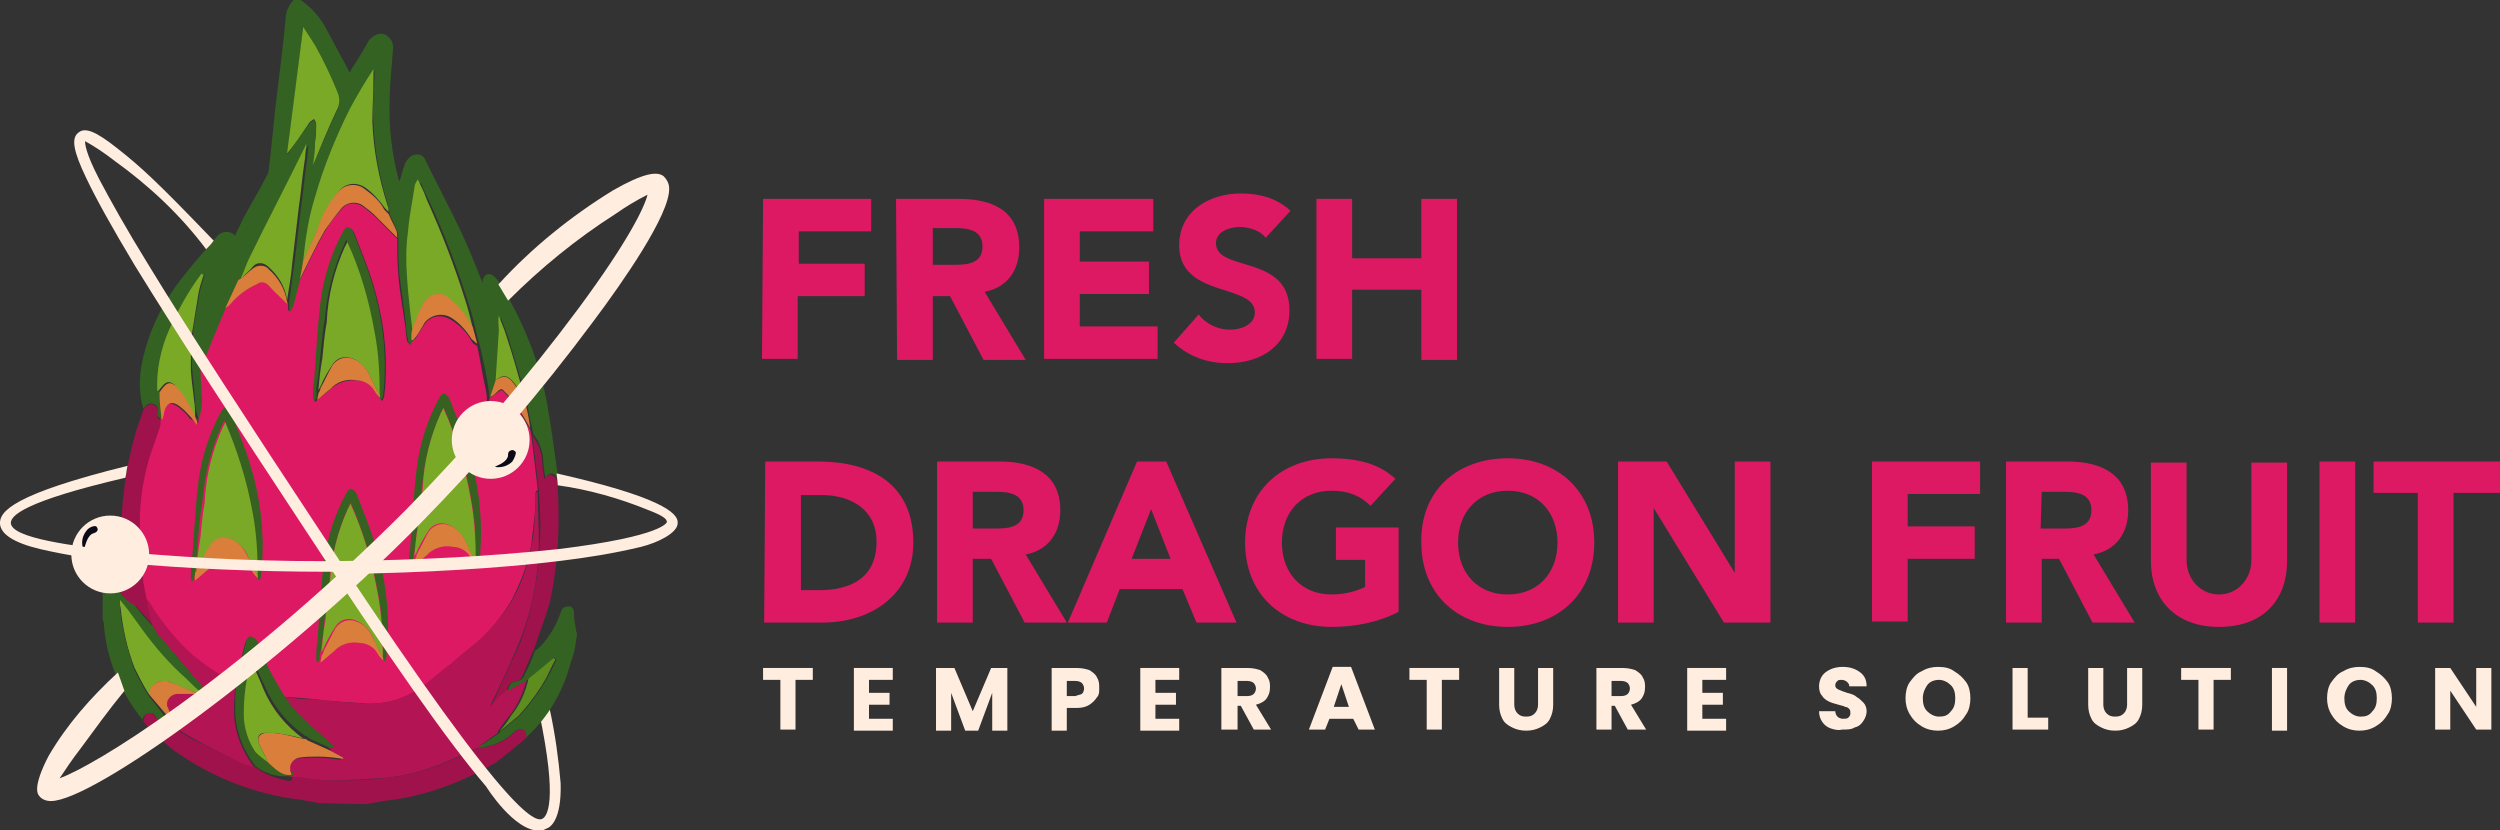 <?xml version="1.0" encoding="utf-8"?>
<!-- Generator: Adobe Illustrator 25.2.0, SVG Export Plug-In . SVG Version: 6.00 Build 0)  -->
<svg version="1.1" id="Layer_1" xmlns="http://www.w3.org/2000/svg" xmlns:xlink="http://www.w3.org/1999/xlink" x="0px" y="0px"
	 viewBox="0 0 231.3 76.8" style="enable-background:new 0 0 231.3 76.8;" xml:space="preserve">
<rect x="0" y="0" width="231.3" height="76.8" fill="#333333" stroke="none"/>
<style type="text/css">
	.st0{fill:#346222;}
	.st1{fill:#A0124C;}
	.st2{fill:#DD1964;}
	.st3{fill:#7AA927;}
	.st4{fill:#7AA926;}
	.st5{fill:#79A926;}
	.st6{fill:#D97E3B;}
	.st7{fill:#79A826;}
	.st8{fill:#D87E3B;}
	.st9{fill:#D77C3B;}
	.st10{fill:#E0353C;}
	.st11{fill:#B21454;}
	.st12{fill:#356121;}
	.st13{fill:#76181E;}
	.st14{fill:#5D8C1F;}
	.st15{fill:#366121;}
	.st16{fill:#76171E;}
	.st17{fill:#FFEDDF;}
	.st18{fill:#0B0A18;}
	.st19{enable-background:new    ;}
</style>
<g id="Layer_6_copy" transform="translate(0 -44.199)">
	<g id="Group_30" transform="translate(11.053 44.199)">
		<g id="Group_29" transform="translate(0 0)">
			<g id="Path_138">
				<path class="st0" d="M2.2,37.8c-0.4-1.4-0.4-2.9-0.1-4.3C2.7,30.6,4,28,5.8,25.7c1-1.3,2.1-2.5,3.2-3.8c0.4-0.5,1.1-0.6,1.6-0.2
					l0.1,0.1c0.2-0.5,0.5-1,0.7-1.5c0.7-1.3,1.5-2.6,2.2-4c0.1-0.2,0.2-0.3,0.2-0.5c0.3-2.4,0.5-4.9,0.8-7.3s0.6-4.7,0.8-7.1
					c0.1-0.6,0.4-1.1,0.8-1.5h0.4c1.1,0.7,2,1.7,2.6,2.9c0.7,1.3,1.4,2.6,2.1,3.9c0.1-0.1,0.1-0.1,0.1-0.2c0.6-0.9,1.2-1.9,1.7-2.8
					C23.6,3.2,24,3,24.6,3.2c0.5,0.3,0.8,0.8,0.7,1.4C25.2,6.2,25,7.7,25,9.3c-0.1,2.4,0.2,4.9,0.8,7.2c0,0.1,0.1,0.2,0.1,0.3
					c0.2-0.6,0.3-1.1,0.5-1.6c0.1-0.3,0.3-0.5,0.5-0.7c0.4-0.3,1-0.3,1.3,0.1c0,0.1,0.1,0.1,0.1,0.2c1.6,3.3,3.4,6.5,4.7,9.9
					c0.2,0.5,0.4,1,0.6,1.5c0-0.1,0-0.2,0-0.3c0.1-0.2,0.2-0.5,0.4-0.5c0.2-0.1,0.5,0,0.7,0.2c0.3,0.3,0.6,0.7,0.8,1.1
					c1.9,3.2,3.3,6.7,4,10.3c0.4,2.2,0.7,4.4,1,6.6c0,0.2,0,0.3,0,0.5c-0.5-0.4-0.7-0.4-1.1,0.1c-0.1-0.6-0.2-1.2-0.2-1.8
					c-0.1-0.8-0.4-1.6-0.9-2.2c0-0.2-0.1-0.3-0.1-0.5c-0.2-0.9-0.4-1.7-0.5-2.6L37.6,37l0,0c0-0.1,0-0.2,0-0.3
					c-0.5-1.8-1.1-3.6-1.6-5.4c-0.2-0.6-0.5-1.3-0.7-1.9c-0.1,0.5,0,0.9,0,1.4c-0.1,1.5-0.2,3.1-0.3,4.6L34.6,37
					c-0.1,0.2-0.2,0.4-0.3,0.7c0-0.5-0.1-1-0.1-1.4c-0.2-1.4-0.5-2.8-0.8-4.1L33,30.7c-0.2-0.9-0.4-1.8-0.7-2.6
					c-1-3.2-2.2-6.4-3.6-9.4c-0.3-0.6-0.6-1.2-0.8-1.8c-0.2,0.2-0.3,0.4-0.3,0.7c-0.2,1.4-0.5,2.7-0.6,4.1s-0.1,2.8-0.1,4.2
					c0.1,1.6,0.3,3.3,0.5,4.9l-0.1,1l0.2,0.1l0,0H27c-0.1-0.1-0.3-0.2-0.3-0.4c-0.1-0.5-0.2-1.1-0.2-1.6c-0.2-1.5-0.4-3-0.6-4.5
					c-0.1-1.1-0.1-2.2-0.1-3.3c0-0.2,0-0.5-0.1-0.7c-0.2-0.5-0.4-1-0.7-1.5v-0.2l0,0c0-0.2-0.1-0.4-0.1-0.6
					c-0.8-2.5-1.3-5.1-1.4-7.7c-0.1-1.4,0-2.8,0.1-4.2c0-0.2,0-0.5,0-0.7c-0.8,1.2-1.5,2.4-2.2,3.7c-1.3,2.6-2.4,5.3-3.2,8.1
					c-0.6,1.9-0.9,3.9-1.1,5.9c-0.1,0.6-0.2,1.2-0.3,1.7c-0.2,0.8-0.4,1.6-0.6,2.4c-0.1,0.2-0.2,0.4-0.3,0.5l-0.2-0.1V28v-0.1
					c0.2-1.2,0.3-2.4,0.5-3.6c0.2-1.7,0.4-3.4,0.6-5.1c0.2-1.3,0.3-2.7,0.5-4c0.1-0.6,0.1-1.2,0.2-1.8c0,0.1-0.1,0.1-0.1,0.2
					c-1.7,3.5-3.5,6.9-5.2,10.4c-0.3,0.6-0.5,1.2-0.8,1.9l0,0L11.3,26c-0.4,0.9-0.8,1.7-1.2,2.6l0,0L10,28.8
					c-0.8,1.8-1.5,3.7-2.3,5.5c0,0.1,0,0.2,0,0.3c0,0.7,0,1.4,0.1,2.1c0.1,0.8,0,1.6-0.3,2.3l-0.1-0.1l0,0C7.1,38.2,7,37.6,7,37
					c-0.1-1-0.2-2.1-0.3-3.1c0-1,0-2,0.1-3c0.1-1.2,0.4-2.5,0.6-3.7c0.1-0.6,0.3-1.2,0.5-1.8l0,0l0,0c0,0-0.1,0-0.1,0.1
					c-1.2,1.6-2.2,3.3-3,5.2c-0.8,1.8-1.2,3.7-1.1,5.6C3.8,37.1,3.9,38,4,38.8c-0.4-0.1-0.6-0.4-0.5-0.7s0-0.6-0.3-0.7
					c-0.2-0.1-0.5-0.1-0.7,0.1C2.4,37.6,2.3,37.7,2.2,37.8z M17.9,15.3c0.7-1.6,1.4-3.3,2.2-5c0.3-0.5,0.3-1.1,0.1-1.6
					c-0.6-1.5-1.2-3-2.1-4.4c-0.3-0.6-0.7-1.1-1.1-1.7c-0.5,4-1,7.9-1.5,11.7c0.8-1,1.4-2,2.1-2.9c0.1-0.1,0.2-0.2,0.4-0.3
					c0.1,0.2,0.2,0.3,0.2,0.5c0,0.5-0.1,1.1-0.1,1.6C18.1,13.8,18,14.6,17.9,15.3L17.9,15.3z"/>
			</g>
			<g id="Path_139">
				<path class="st1" d="M18.5,74.3c-0.6-0.1-1.1-0.2-1.7-0.3c-4.3-0.5-8.3-2.1-11.8-4.6c-0.9-0.7-1.7-1.5-2.5-2.3
					c-0.1-0.1-0.2-0.3-0.3-0.4c0.1-0.3,0.1-0.6,0.5-0.7c0.3-0.1,0.5,0.2,0.7,0.4c0.4,0.5,1,0.8,1.6,0.9l0,0l0.1,0.1
					c0.5,0.3,1,0.6,1.5,0.9C8,69,9.5,69.7,11,70.4c0.5,0.2,1.1,0.4,1.6,0.6c0.8,0.6,1.8,1,2.8,1.2c0.2,0,0.6,0.2,0.6-0.3
					c0.2,0,0.3,0,0.5,0c1,0.1,2,0.3,3,0.3c1.6,0,3.2,0,4.9-0.2c2-0.2,4-0.7,5.9-1.5c1-0.4,1.9-0.9,2.9-1.3c1.3-0.1,2.5-0.6,3.4-1.5
					c0.2-0.2,0.5-0.3,0.8-0.2c0.3,0.1,0.3,0.4,0.3,0.7c-0.9,0.8-1.9,1.6-2.8,2.3c-3.2,1.9-6.7,3.2-10.4,3.6
					c-0.6,0.1-1.2,0.2-1.7,0.3L18.5,74.3z"/>
			</g>
			<g id="Path_140">
				<path class="st1" d="M38.3,60.2c-0.4,0.8-0.7,1.7-1.1,2.5c-0.1,0.2-0.3,0.3-0.5,0.3c-0.5,0.1-0.7,0.3-0.9,0.9
					c-0.1,0.1-0.3,0.2-0.4,0.4c-0.3,0.4-0.7,0.7-1,1.1l0,0c0.1-0.2,0.1-0.4,0.2-0.5c0.8-1.8,1.7-3.7,2.5-5.5c1.1-3,1.7-6.2,1.8-9.4
					c0.1-1.5,0-3.1-0.1-4.6c-0.2-1.7-0.4-3.4-0.6-5.1c0.5,0.6,0.8,1.4,0.9,2.2c0,0.6,0.1,1.2,0.2,1.8c0.4-0.5,0.6-0.5,1.1-0.1
					c0,0.1,0,0.2,0.1,0.3c0.3,3.8,0.1,7.6-0.7,11.3C39.4,57.2,38.8,58.7,38.3,60.2z"/>
			</g>
			<g id="Path_141">
				<path class="st1" d="M3.2,58c-0.5-0.6-1-1.2-1.6-1.8c0-0.1-0.2-0.2-0.3-0.2c-0.6-0.3-1.1-0.8-1.3-1.4c0-0.1,0-0.2,0-0.2
					c0.4-0.4,0.3-1,0.2-1.5c0-1.7-0.1-3.4,0-5.1c0.2-3.4,0.8-6.7,2-9.8c0-0.1,0-0.2,0.1-0.2c0.1-0.1,0.1-0.2,0.2-0.2
					c0.2-0.2,0.5-0.3,0.7-0.1c0.3,0.1,0.4,0.4,0.3,0.7c-0.1,0.3,0.1,0.6,0.4,0.7H4c0,0,0,0,0.1,0c0,0.2,0,0.3,0,0.5
					c-0.4,1.1-0.8,2.2-1.1,3.3c-0.8,2.1-1.1,4.3-1,6.5c0,1.5,0.2,3.1,0.3,4.6c0,0.5,0.2,1.1,0.3,1.6c0.1,0.2,0.1,0.5,0.2,0.7
					C2.9,56.8,3,57.4,3.2,58z"/>
			</g>
			<g id="Path_142">
				<path class="st2" d="M2.5,55.4c-0.1-0.5-0.2-1.1-0.3-1.6c-0.1-1.5-0.2-3-0.3-4.6c-0.1-2.2,0.2-4.5,0.8-6.6
					c0.3-1.1,0.8-2.2,1.1-3.3c0-0.2,0-0.3,0-0.5s0.1-0.3,0.1-0.5c0.2-1,0.8-1.2,1.6-0.6c0.4,0.3,0.7,0.6,1,1C6.8,38.9,7,39,7.2,39.2
					l0.1-0.1c0-0.1,0-0.1,0-0.2v-0.1c0.3-0.7,0.4-1.5,0.3-2.3c0-0.7-0.1-1.4-0.1-2.1c0-0.1,0-0.2,0-0.3c0.8-1.8,1.5-3.7,2.3-5.5
					l0.1-0.2l0,0c0.2-0.2,0.4-0.3,0.6-0.5c0.6-0.7,1.4-1.3,2.3-1.7c0.3-0.2,0.8-0.2,1.1,0.1c0.6,0.6,1.1,1.2,1.7,1.7v0.7l0.2,0.1
					c0.1-0.2,0.2-0.3,0.3-0.5c0.2-0.8,0.4-1.6,0.6-2.4c0-0.1,0.1-0.1,0.1-0.2c0.7-1.4,1.4-2.9,2.2-4.3c0.5-0.8,1-1.5,1.6-2.1
					c0.5-0.6,1.3-0.6,1.9-0.2c0.4,0.3,0.8,0.6,1.1,0.9c0.7,0.7,1.4,1.4,2.1,2.1c0,1.1,0,2.2,0.1,3.3c0.1,1.5,0.4,3,0.6,4.5
					c0.1,0.5,0.1,1.1,0.2,1.6c0,0.1,0.2,0.3,0.3,0.4l0.2-0.3c0.1-0.1,0.2-0.2,0.3-0.3c0.2-0.3,0.4-0.7,0.7-1.1
					c0.5-0.9,1.5-1.2,2.4-0.7c0.1,0,0.1,0.1,0.2,0.1c0.8,0.5,1.5,1.2,1.9,2c0.1,0.2,0.3,0.3,0.5,0.4c0.3,1.4,0.5,2.8,0.8,4.1
					C34,36.5,34,37,34,37.5c0.1-0.3,0.2-0.5,0.3-0.7c0.2-0.2,0.5-0.3,0.7-0.5s0.4-0.3,0.6,0c0.4,0.4,0.8,0.9,1.1,1.3
					c0.5,0.7,0.8,1.4,1.3,2.1c0,0.2,0.1,0.3,0.1,0.5c0.2,1.7,0.4,3.4,0.6,5.1c-0.1,0.1-0.2,0.2-0.2,0.3c0,0.7,0,1.5-0.1,2.2
					c-0.1,0.9-0.2,1.7-0.3,2.6c-0.3,1.8-1,3.5-1.8,5.1c-0.9,1.5-2,2.9-3.3,4l-1.1,0.9c-0.5,0.4-1,0.8-1,0.9
					c-1.4,1.2-2.1,1.8-2.8,2.2c-1.5,1.1-3.4,1.7-5.3,1.6C21.9,65,21,65,20.1,64.9c-0.6,0-1.3-0.1-1.9-0.2c-1-0.1-2.1-0.2-3.1-0.2
					c-0.5-0.9-1-1.8-1.5-2.7c-0.4-0.7-0.6-1.5-0.9-2.2c-0.1-0.3-0.4-0.5-0.6-0.5c-0.3-0.1-0.4,0.2-0.5,0.5c-0.3,1.2-0.6,2.4-0.9,3.7
					c-0.1,0-0.1,0-0.2-0.1c-1.3-0.6-2.5-1.4-3.6-2.4C5.4,59.5,4,57.9,3,56.2C2.9,55.9,2.7,55.7,2.5,55.4z M24.1,36.8l0.2,0.3
					c0.1-0.1,0.1-0.3,0.2-0.4c0-0.4,0.1-0.8,0.1-1.2c0.2-3.1-0.2-6.1-1.1-9.1c-0.5-1.7-1.2-3.3-1.8-4.9c-0.1-0.2-0.3-0.4-0.5-0.4
					c-0.1,0-0.3,0.2-0.4,0.4c-1.1,2-1.9,4.2-2.1,6.5c-0.3,2.5-0.4,4.9-0.6,7.4c0,0.5-0.1,1-0.1,1.5c0,0.1,0.1,0.2,0.1,0.3l0.2-0.2
					c0.4-0.3,0.8-0.6,1.2-1c0.7-0.6,1.6-0.9,2.5-0.8c0.7,0,1.3,0.4,1.6,1C23.7,36.4,23.9,36.6,24.1,36.8L24.1,36.8z"/>
			</g>
			<g id="Path_143">
				<path class="st3" d="M17,24.1c0.2-2,0.5-4,1.1-5.9c0.8-2.8,1.9-5.5,3.2-8.1c0.7-1.3,1.4-2.5,2.2-3.7c0,0.2,0,0.5,0,0.7
					c0,1.4-0.1,2.8-0.1,4.2c0.1,2.6,0.6,5.2,1.4,7.7c0.1,0.2,0.1,0.4,0.1,0.6c-0.1-0.1-0.2-0.2-0.3-0.3c-0.5-0.7-1.1-1.4-1.8-1.9
					c-0.8-0.6-1.9-0.5-2.5,0.3c-0.7,0.9-1.3,1.9-1.7,2.9C18.1,21.9,17.6,23,17,24.1z"/>
			</g>
			<g id="Path_144">
				<path class="st3" d="M27.1,30.5c-0.2-1.6-0.4-3.3-0.5-4.9c-0.1-1.4-0.1-2.8,0.1-4.2c0.1-1.4,0.4-2.7,0.6-4.1
					c0-0.3,0.2-0.5,0.3-0.7c0.3,0.6,0.6,1.2,0.8,1.8c1.4,3.1,2.6,6.2,3.6,9.4c0.3,0.9,0.5,1.8,0.7,2.6c-0.1-0.2-0.2-0.3-0.3-0.5
					c-0.5-0.9-1.1-1.6-1.9-2.2c-0.4-0.4-1.1-0.6-1.6-0.3c-0.3,0.2-0.6,0.4-0.8,0.8C27.7,28.9,27.4,29.7,27.1,30.5z"/>
			</g>
			<g id="Path_145">
				<path class="st4" d="M11.2,25.8c0.3-0.6,0.5-1.3,0.8-1.9c1.7-3.5,3.5-6.9,5.2-10.4c0-0.1,0.1-0.1,0.1-0.2
					c-0.1,0.7-0.1,1.3-0.2,1.8c-0.2,1.3-0.3,2.7-0.5,4c-0.2,1.7-0.4,3.4-0.6,5.1c-0.1,1.2-0.3,2.4-0.5,3.6c0,0,0,0,0-0.1
					c-0.2-1.2-0.8-2.2-1.7-3c-0.4-0.4-1-0.5-1.4-0.1C12,25.1,11.6,25.4,11.2,25.8z"/>
			</g>
			<g id="Path_146">
				<path class="st5" d="M17.9,15.3c0.1-0.7,0.2-1.5,0.2-2.2c0.1-0.5,0.1-1.1,0.1-1.6c0-0.2-0.1-0.3-0.2-0.5
					c-0.1,0.1-0.3,0.2-0.4,0.3c-0.7,1-1.3,2-2.1,2.9c0.5-3.9,1-7.7,1.5-11.7c0.4,0.6,0.8,1.2,1.1,1.7c0.8,1.4,1.5,2.9,2.1,4.4
					c0.2,0.5,0.2,1.1-0.1,1.6C19.3,11.9,18.6,13.6,17.9,15.3z"/>
			</g>
			<g id="Path_147">
				<path class="st4" d="M7.8,25.4c-0.2,0.6-0.4,1.2-0.5,1.8c-0.2,1.2-0.4,2.5-0.6,3.7c-0.1,1-0.1,2-0.1,3S6.8,36,6.9,37
					C7,37.6,7,38.1,7,38.7c-0.3-0.5-0.5-1.1-0.8-1.6s-0.7-1-1.1-1.5c-0.5-0.4-0.8-0.3-1.2,0.2c-0.1,0.1-0.2,0.3-0.4,0.4
					c-0.1-1.9,0.3-3.9,1.1-5.7s1.8-3.6,3-5.2C7.7,25.5,7.8,25.4,7.8,25.4L7.8,25.4z"/>
			</g>
			<g id="Path_148">
				<path class="st6" d="M17,24.1c0.5-1.1,1.1-2.2,1.5-3.4c0.4-1.1,1-2.1,1.7-2.9c0.6-0.8,1.8-0.9,2.5-0.3c0.7,0.5,1.4,1.1,1.8,1.9
					c0.1,0.1,0.2,0.2,0.3,0.3l0,0l0.1,0.1c0.2,0.5,0.5,1,0.7,1.5c0.1,0.2,0.1,0.5,0.1,0.7c-0.7-0.7-1.4-1.4-2.1-2.1
					c-0.3-0.3-0.7-0.6-1.1-0.9c-0.6-0.4-1.4-0.3-1.9,0.2c-0.6,0.7-1.1,1.4-1.6,2.1c-0.8,1.4-1.5,2.9-2.2,4.3c0,0.1-0.1,0.1-0.1,0.2
					C16.8,25.3,16.9,24.7,17,24.1z"/>
			</g>
			<g id="Path_149">
				<path class="st6" d="M27.1,30.4c0.3-0.8,0.6-1.6,1-2.3c0.2-0.3,0.5-0.6,0.8-0.8c0.6-0.2,1.2-0.1,1.6,0.3
					c0.8,0.6,1.4,1.3,1.9,2.2c0.1,0.2,0.2,0.3,0.3,0.5l0.4,1.5c-0.2-0.1-0.3-0.3-0.5-0.4c-0.5-0.8-1.1-1.5-1.9-2s-1.9-0.3-2.5,0.5
					c0,0.1-0.1,0.1-0.1,0.2c-0.2,0.3-0.4,0.7-0.7,1.1c-0.1,0.1-0.2,0.2-0.3,0.3l0,0L27,31.4C27,31.1,27,30.8,27.1,30.4z"/>
			</g>
			<g id="Path_150">
				<path class="st6" d="M11.2,25.8c0.4-0.3,0.8-0.7,1.2-1s1.1-0.3,1.4,0.1c0.9,0.8,1.5,1.8,1.7,3c0,0,0,0,0,0.1v0.1
					c-0.6-0.6-1.2-1.1-1.7-1.7c-0.3-0.3-0.7-0.4-1.1-0.1c-0.9,0.4-1.7,1-2.3,1.7c-0.2,0.2-0.4,0.4-0.6,0.5c0.4-0.9,0.8-1.7,1.2-2.6
					L11.2,25.8L11.2,25.8z"/>
			</g>
			<g id="Path_151">
				<path class="st7" d="M34.8,35.2c0.1-1.5,0.2-3.1,0.3-4.6c0-0.4-0.1-0.9,0-1.4c0.2,0.6,0.5,1.2,0.7,1.9c0.6,1.8,1.1,3.6,1.6,5.4
					c0,0.1,0,0.2,0,0.3c-0.3-0.5-0.6-1-0.9-1.4C35.9,34.7,35.5,34.6,34.8,35.2z"/>
			</g>
			<g id="Path_152">
				<path class="st8" d="M3.7,36.3C3.8,36.2,3.9,36,4,35.9c0.4-0.5,0.7-0.6,1.2-0.2c0.4,0.4,0.8,0.9,1.1,1.5c0.3,0.5,0.6,1,0.8,1.6
					l0,0L7.2,39c0,0.1,0,0.1,0,0.2l-0.1,0.1C7,39,6.8,38.9,6.7,38.7c-0.3-0.3-0.6-0.7-1-1c-0.8-0.7-1.4-0.5-1.6,0.6
					c0,0.2-0.1,0.3-0.1,0.5c0,0,0,0-0.1,0C3.8,38,3.7,37.1,3.7,36.3z"/>
			</g>
			<g id="Path_153">
				<path class="st9" d="M34.8,35.2c0.7-0.5,1.1-0.5,1.7,0.3c0.3,0.4,0.6,0.9,0.9,1.4l0,0l0.1,0.1c0.2,0.9,0.4,1.7,0.5,2.6
					c-0.4-0.7-0.8-1.4-1.3-2.1c-0.3-0.5-0.7-0.9-1.1-1.3c-0.2-0.3-0.4-0.2-0.6,0c-0.2,0.2-0.4,0.4-0.7,0.5L34.8,35.2z"/>
			</g>
			<g id="Path_154">
				<path class="st10" d="M27,31.4l0.2,0.1L27,31.4z"/>
			</g>
			<g id="Path_155">
				<path class="st4" d="M7.2,38.9l-0.1-0.2l0.1,0.1V38.9z"/>
			</g>
			<g id="Path_156">
				<path class="st6" d="M9.9,28.4l-0.1,0.2L9.9,28.4z"/>
			</g>
			<g id="Path_157">
				<path class="st3" d="M25,19.8L25,19.8L25,19.8z"/>
			</g>
			<g id="Path_158">
				<path class="st7" d="M37.5,37L37.5,37L37.5,37z"/>
			</g>
			<g id="Path_159">
				<path class="st4" d="M11.2,25.8l-0.1,0.1L11.2,25.8z"/>
			</g>
			<g id="Path_160">
				<path class="st4" d="M7.8,25.4L7.8,25.4L7.8,25.4L7.8,25.4z"/>
			</g>
			<g id="Path_161">
				<path class="st11" d="M15.1,64.5c1,0.1,2.1,0.2,3.1,0.2c0.6,0.1,1.3,0.1,1.9,0.2c0.9,0.1,1.8,0.1,2.6,0.2
					c1.9,0.1,3.8-0.5,5.3-1.6c1-0.7,1.8-1.5,2.8-2.2c0,0,0.2-0.2,0.5-0.4c0.3-0.3,0.5-0.5,0.7-0.6c0,0,0.3-0.3,1.1-0.9
					c1.2-1.1,2.3-2.4,3.2-3.8c0.9-1.6,1.5-3.3,1.8-5.1c0.2-0.8,0.3-1.7,0.3-2.6c0.1-0.7,0.1-1.5,0.1-2.2c0-0.1,0.2-0.2,0.2-0.3
					c0,1.5,0.1,3.1,0.1,4.6c0,3.2-0.6,6.4-1.8,9.4c-0.8,1.9-1.6,3.7-2.5,5.5c-0.1,0.2-0.1,0.3-0.2,0.5l0,0l0,0
					c0.3-0.4,0.6-0.7,1-1.1c0.1-0.1,0.3-0.2,0.4-0.4l2-1.1c-0.3,1.2-0.8,2.4-1.6,3.4c-0.4,0.5-0.8,1-1.1,1.5l0,0v0.1l0,0l-0.1,0.1
					c-0.5,0.3-1,0.7-1.4,1c-0.1,0.1-0.2,0.2-0.4,0.3c-1,0.4-1.9,0.9-2.9,1.3c-1.9,0.8-3.8,1.3-5.9,1.5c-1.6,0.1-3.2,0.2-4.9,0.2
					c-1,0-2-0.2-3-0.3c-0.2,0-0.3,0-0.5,0l-0.1-0.1c0-0.1,0-0.3-0.1-0.4c-0.2-0.5,0.1-1,0.5-1.2c0.1,0,0.1,0,0.2,0
					c0.6-0.1,1.2-0.1,1.8-0.1c0.8,0,1.5,0.1,2.3,0.2v-0.1l-1.3-0.7l0.4-0.1c-0.1-0.1-0.2-0.2-0.3-0.3c-1-0.9-2-1.7-3-2.7
					C16,65.8,15.5,65.1,15.1,64.5z"/>
			</g>
			<g id="Path_162">
				<path class="st11" d="M2.5,55.4c0.2,0.2,0.4,0.5,0.5,0.7c1.1,1.7,2.4,3.3,3.9,4.6c1.1,0.9,2.3,1.7,3.6,2.4
					c0.1,0,0.1,0.1,0.2,0.1c0,0.8-0.1,1.6-0.1,2.5c0,1.9,0.7,3.8,1.9,5.3c-0.6-0.2-1.1-0.3-1.6-0.6C9.5,69.7,8,69,6.6,68.2
					c-0.5-0.3-1-0.6-1.5-0.9H5l0,0v-0.1L4.9,67l0,0c-0.2-0.5-0.3-1-0.5-1.4c-0.2-0.5,0-1.1,0.5-1.3c0.1-0.1,0.3-0.1,0.4-0.1
					c0.6,0,1.3,0,1.9,0C7.3,64.1,7.3,64,7.4,64l0.3,0.2l0.1-0.1c0-0.2-0.1-0.4-0.2-0.5c-1.2-1.6-2.6-3.2-4-4.8
					c-0.1-0.2-0.3-0.4-0.4-0.6c0-0.1-0.1-0.1-0.1-0.2l0,0c-0.2-0.6-0.3-1.3-0.5-1.9C2.6,55.9,2.6,55.7,2.5,55.4z"/>
			</g>
			<g id="Path_163">
				<path class="st12" d="M12.6,70.9c-1.2-1.5-1.9-3.4-1.9-5.3c0-0.8,0-1.6,0.1-2.5c0.3-1.2,0.6-2.4,0.9-3.7
					c0.1-0.3,0.2-0.6,0.5-0.5s0.5,0.3,0.6,0.5c0.3,0.7,0.5,1.5,0.9,2.2c0.4,0.9,1,1.8,1.5,2.7c0.4,0.6,0.9,1.3,1.4,1.8
					c0.9,0.9,2,1.8,3,2.7c0.1,0.1,0.1,0.1,0.3,0.3l-0.4,0.1l-2-0.9l-0.1-0.1l0,0c0-0.1-0.1-0.1-0.2-0.1c-1.7-1.2-3-2.8-3.8-4.7
					c-0.4-0.8-0.7-1.6-1.1-2.5c-0.4,1.6-0.6,3.3-0.7,4.9c0,1.3,0.4,2.5,1.1,3.5c0.3,0.4,0.7,0.7,1.1,0.9c0.6,0.6,1.2,1.3,2.2,1.2
					l0.1,0.1c-0.1,0.5-0.4,0.3-0.6,0.3C14.4,71.9,13.4,71.5,12.6,70.9z"/>
			</g>
			<g id="Path_164">
				<path class="st0" d="M5,67.3L5,67.3C5.1,67.3,5.1,67.3,5,67.3z"/>
			</g>
			<g id="Path_165">
				<path class="st3" d="M7.5,64c-0.1,0.1-0.1,0.2-0.2,0.2c-0.9-0.4-1.8-0.7-2.7-1.1c-0.7-0.3-1.5,0.1-1.8,0.8
					c0,0.1-0.1,0.2-0.1,0.3c-0.5-0.8-0.9-1.6-1.3-2.4c-0.7-1.8-1.1-3.7-1.3-5.6c-0.1-0.3-0.1-0.6,0-0.8c0.5,0.7,1.1,1.4,1.6,2.1
					c1.2,1.7,2.5,3.3,4,4.7C6.3,62.8,6.9,63.4,7.5,64z"/>
			</g>
			<g id="Path_166">
				<path class="st8" d="M2.7,64.2c0.1-0.8,0.9-1.3,1.6-1.2c0.1,0,0.2,0,0.3,0.1c0.9,0.3,1.8,0.7,2.7,1.1c-0.6,0-1.3,0-1.9,0
					c-0.5,0-1,0.4-1,0.9c0,0.1,0,0.3,0.1,0.4c0.2,0.5,0.3,1,0.5,1.4L2.7,64.2z"/>
			</g>
			<g id="Path_167">
				<path class="st13" d="M3.2,58l0.1,0.2C3.3,58.2,3.2,58.1,3.2,58z"/>
			</g>
			<g id="Path_168">
				<path class="st8" d="M4.9,67L5,67.2C5,67.1,5,67.1,4.9,67z"/>
			</g>
			<g id="Path_169">
				<path class="st14" d="M35,67.8L35,67.8L35,67.8z"/>
			</g>
			<g id="Path_170">
				<path class="st14" d="M34.9,67.9L34.9,67.9L34.9,67.9z"/>
			</g>
			<g id="Path_171">
				<path class="st15" d="M18.2,36.9L18,37.1c0-0.1-0.1-0.2-0.1-0.3c0-0.5,0-1,0.1-1.5c0.2-2.5,0.3-4.9,0.6-7.4
					c0.3-2.3,1-4.5,2.1-6.5c0.1-0.2,0.3-0.4,0.4-0.4c0.2,0.1,0.4,0.2,0.5,0.4c0.6,1.6,1.3,3.2,1.8,4.9c0.9,2.9,1.3,6,1.1,9.1
					c0,0.4-0.1,0.8-0.1,1.2c0,0.1-0.1,0.3-0.2,0.4L24,36.7c0-0.1,0-0.1,0-0.2c0-2-0.1-4.1-0.5-6.1c-0.5-2.8-1.4-5.6-2.5-8.2
					c-0.1,0.2-0.2,0.3-0.2,0.4c-1,2.2-1.6,4.5-1.8,6.9c-0.2,1.1-0.3,2.2-0.4,3.3s-0.2,2.1-0.4,3.2C18.3,36.5,18.2,36.7,18.2,36.9z"
					/>
			</g>
			<g id="Path_172">
				<path class="st6" d="M24.1,36.6c0,0.1,0,0.1,0,0.2c-0.2-0.2-0.4-0.4-0.5-0.6c-0.3-0.6-1-1-1.6-1c-0.9-0.2-1.9,0.1-2.5,0.8
					c-0.4,0.3-0.8,0.7-1.2,1c0-0.2,0.1-0.4,0.1-0.6c0.1-0.2,0.2-0.3,0.2-0.5c0.4-0.7,0.7-1.4,1.1-2.1c0.4-0.6,1.2-0.9,1.9-0.6
					c0.7,0.2,1.2,0.8,1.5,1.4C23.4,35.2,23.7,35.9,24.1,36.6z"/>
			</g>
			<g id="Path_173">
				<path class="st3" d="M17.5,48.9l0.1,0.1L17.5,48.9z"/>
			</g>
			<g id="Path_174">
				<path class="st6" d="M15.9,71.7c-1,0.1-1.6-0.7-2.2-1.2c-0.1-0.2-0.1-0.3-0.2-0.5c-0.2-0.4-0.4-0.8-0.6-1.2
					c-0.2-0.6,0.1-0.9,0.6-1c0.5,0,0.9,0,1.4,0.1c0.8,0.1,1.6,0.4,2.4,0.5l0,0l0.1,0.1l2,0.9l1.3,0.7v0.1c-0.8-0.1-1.5-0.2-2.3-0.2
					c-0.6,0-1.2,0-1.8,0.1c-0.5,0.1-0.9,0.6-0.8,1.1c0,0.1,0,0.1,0,0.2C15.9,71.4,15.9,71.6,15.9,71.7z"/>
			</g>
			<g id="Path_175">
				<path class="st16" d="M34.5,65.4L34.5,65.4L34.5,65.4L34.5,65.4z"/>
			</g>
			<g id="Path_176">
				<path class="st4" d="M17.3,68.4c-0.8-0.2-1.6-0.4-2.4-0.5c-0.5-0.1-0.9-0.1-1.4-0.1c-0.6,0-0.8,0.4-0.6,1
					c0.2,0.4,0.4,0.8,0.6,1.2c0.1,0.1,0.1,0.3,0.2,0.5c-0.4-0.3-0.8-0.6-1.1-0.9c-0.7-1-1.1-2.3-1.1-3.5c0-1.7,0.2-3.3,0.7-4.9
					c0.4,0.9,0.8,1.7,1.1,2.5c0.8,1.9,2.1,3.5,3.8,4.7C17.2,68.3,17.3,68.4,17.3,68.4z"/>
			</g>
			<g id="Path_177">
				<path class="st4" d="M17.4,68.5l-0.1-0.1L17.4,68.5z"/>
			</g>
			<g id="XMLID_8_" transform="translate(18.279 22.382)">
				<g id="Group_25">
					<g id="Path_178">
						<path class="st3" d="M5.3,8.2c0.4,2,0.5,4,0.5,6.1c-0.3-0.7-0.7-1.4-1-2.1c-0.3-0.6-0.9-1.2-1.5-1.4c-0.7-0.3-1.5-0.1-1.9,0.6
							c-0.4,0.6-0.8,1.3-1.1,2c-0.1,0.2-0.2,0.3-0.2,0.5c0.1-1.1,0.2-2.1,0.4-3.2c0.1-1.1,0.2-2.2,0.4-3.3C1,5,1.6,2.6,2.6,0.4
							C2.7,0.3,2.7,0.2,2.8,0C4,2.6,4.8,5.4,5.3,8.2z"/>
					</g>
				</g>
			</g>
			<g id="Path_179">
				<path class="st15" d="M6.9,53.6l-0.2,0.2c0-0.1-0.1-0.2-0.1-0.3c0-0.5,0-1,0.1-1.5c0.2-2.5,0.3-4.9,0.6-7.4
					c0.3-2.3,1-4.5,2.1-6.5c0.1-0.2,0.3-0.4,0.4-0.4c0.2,0.1,0.4,0.2,0.5,0.4c0.6,1.6,1.3,3.2,1.8,4.9c0.9,2.9,1.3,6,1.1,9.1
					c0,0.4-0.1,0.8-0.1,1.2c0,0.1-0.1,0.3-0.2,0.4l-0.2-0.3c0-0.1,0-0.1,0-0.2c0-2-0.1-4.1-0.5-6.1c-0.5-2.8-1.4-5.6-2.5-8.2
					c-0.1,0.2-0.2,0.3-0.2,0.4c-1,2.2-1.6,4.5-1.8,6.9c-0.2,1.1-0.3,2.2-0.4,3.3C7.2,50.8,7.1,51.9,7,53L6.9,53.6z"/>
			</g>
			<g id="Path_180">
				<path class="st6" d="M12.8,53.3c0,0.1,0,0.1,0,0.2c-0.2-0.2-0.4-0.4-0.5-0.6c-0.3-0.6-1-1-1.6-1c-0.9-0.2-1.9,0.1-2.5,0.8
					c-0.4,0.3-0.8,0.7-1.2,1c-0.1-0.3,0-0.5,0-0.7c0.1-0.2,0.2-0.3,0.2-0.5c0.4-0.7,0.7-1.4,1.1-2.1c0.4-0.6,1.2-0.9,1.9-0.6
					c0.7,0.2,1.2,0.8,1.5,1.4C12.1,51.9,12.5,52.6,12.8,53.3z"/>
			</g>
			<g id="XMLID_7_" transform="translate(6.989 39.061)">
				<g id="Group_26">
					<g id="Path_181">
						<path class="st3" d="M5.3,8.2c0.4,2,0.5,4,0.5,6.1c-0.3-0.7-0.7-1.4-1-2.1c-0.3-0.6-0.9-1.2-1.5-1.4c-0.7-0.3-1.5-0.1-1.9,0.6
							c-0.4,0.6-0.8,1.3-1.1,2c-0.1,0.2-0.2,0.3-0.2,0.5c0.1-1.1,0.2-2.1,0.4-3.2c0.1-1.1,0.2-2.2,0.4-3.3C1,5,1.6,2.6,2.6,0.4
							C2.7,0.3,2.7,0.2,2.8,0C3.9,2.6,4.8,5.4,5.3,8.2z"/>
					</g>
				</g>
			</g>
			<g id="Path_182">
				<path class="st15" d="M18.5,61.1l-0.2,0.2c0-0.1-0.1-0.2-0.1-0.3c0-0.5,0-1,0.1-1.5c0.2-2.5,0.3-4.9,0.6-7.4
					c0.3-2.3,1-4.5,2.1-6.5c0.1-0.2,0.3-0.4,0.4-0.4c0.2,0.1,0.4,0.2,0.5,0.4c0.6,1.6,1.3,3.2,1.8,4.9c0.9,2.9,1.3,6,1.1,9.1
					c0,0.4-0.1,0.8-0.1,1.2c0,0.1-0.1,0.3-0.2,0.4L24.4,61c0-0.1,0-0.1,0-0.2c0-2-0.1-4.1-0.5-6.1c-0.5-2.8-1.4-5.6-2.5-8.2
					c-0.1,0.2-0.2,0.3-0.2,0.4c-1,2.2-1.6,4.5-1.8,6.9c-0.2,1.1-0.3,2.2-0.4,3.3s-0.2,2.1-0.4,3.2C18.5,60.7,18.5,60.9,18.5,61.1z"
					/>
			</g>
			<g id="Path_183">
				<path class="st6" d="M24.4,60.9c0,0.1,0,0.1,0,0.2c-0.2-0.2-0.4-0.4-0.5-0.6c-0.3-0.6-1-1-1.6-1c-0.9-0.2-1.9,0.1-2.5,0.8
					c-0.4,0.3-0.8,0.7-1.2,1c0-0.2,0.1-0.4,0.1-0.6c0.1-0.2,0.2-0.3,0.2-0.5c0.4-0.7,0.7-1.4,1.1-2.1c0.4-0.6,1.2-0.9,1.9-0.6
					c0.7,0.2,1.2,0.8,1.5,1.4C23.7,59.4,24,60.2,24.4,60.9z"/>
			</g>
			<g id="XMLID_6_" transform="translate(18.567 46.604)">
				<g id="Group_27">
					<g id="Path_184">
						<path class="st3" d="M5.3,8.2c0.4,2,0.5,4,0.5,6.1c-0.3-0.7-0.7-1.4-1-2.1c-0.3-0.6-0.9-1.2-1.5-1.4c-0.7-0.3-1.5-0.1-1.9,0.6
							c-0.4,0.6-0.8,1.3-1.1,2c-0.1,0.2-0.2,0.3-0.2,0.5c0.1-1.1,0.2-2.1,0.4-3.2c0.1-1.1,0.2-2.2,0.4-3.3C1,5,1.6,2.6,2.6,0.4
							C2.7,0.3,2.7,0.2,2.8,0C4,2.6,4.8,5.4,5.3,8.2z"/>
					</g>
				</g>
			</g>
			<g id="Path_185">
				<path class="st15" d="M27.1,52.3l-0.2,0.2c0-0.1-0.1-0.2-0.1-0.3c0-0.5,0-1,0.1-1.5c0.2-2.5,0.3-4.9,0.6-7.4
					c0.3-2.3,1-4.5,2.1-6.5c0.1-0.2,0.3-0.4,0.4-0.4c0.2,0.1,0.4,0.2,0.5,0.4c0.6,1.6,1.3,3.2,1.8,4.9c0.9,2.9,1.3,6,1.1,9.1
					c0,0.4,0,0.8-0.1,1.2c0,0.1-0.1,0.3-0.2,0.4L33,52.2c0-0.1,0-0.1,0-0.2c0-2-0.1-4.1-0.5-6.1c-0.5-2.8-1.4-5.6-2.5-8.2
					c-0.1,0.2-0.2,0.3-0.2,0.4c-1,2.2-1.6,4.5-1.8,6.9c-0.2,1.1-0.3,2.2-0.4,3.3s-0.2,2.1-0.4,3.2C27.1,51.9,27.1,52.1,27.1,52.3z"
					/>
			</g>
			<g id="Path_186">
				<path class="st6" d="M33,52c0,0.1,0,0.1,0,0.2c-0.2-0.2-0.4-0.4-0.5-0.6c-0.3-0.6-1-1-1.6-1c-0.9-0.2-1.9,0.1-2.5,0.8
					c-0.4,0.3-0.8,0.7-1.2,1c0-0.2,0.1-0.4,0.1-0.6c0.1-0.2,0.2-0.3,0.2-0.5c0.4-0.7,0.7-1.4,1.1-2.1c0.4-0.6,1.2-0.9,1.9-0.6
					c0.7,0.2,1.2,0.8,1.5,1.4C32.3,50.6,32.6,51.3,33,52z"/>
			</g>
			<g id="XMLID_5_" transform="translate(27.157 37.756)">
				<g id="Group_28">
					<g id="Path_187">
						<path class="st3" d="M5.3,8.2c0.4,2,0.5,4,0.5,6.1c-0.3-0.7-0.7-1.4-1-2.1c-0.3-0.6-0.9-1.2-1.5-1.4c-0.7-0.3-1.5-0.1-1.9,0.6
							c-0.4,0.6-0.8,1.3-1.1,2c-0.1,0.2-0.2,0.3-0.2,0.5c0.1-1.1,0.2-2.1,0.4-3.2c0.1-1.1,0.3-2.2,0.4-3.3C1,5,1.6,2.6,2.6,0.4
							C2.7,0.3,2.7,0.2,2.8,0C4,2.6,4.8,5.4,5.3,8.2z"/>
					</g>
				</g>
			</g>
		</g>
		<g id="Path_188">
			<path class="st10" d="M30.5,46.6"/>
		</g>
	</g>
	<g id="Group_31" transform="translate(6.87 56.257)">
		<g id="Path_189">
			<path class="st17" d="M43.1,64.8c-2.4,0.1-5-4.1-5-4.1c-3.6-4.2-9.1-12.1-16.9-24C15.2,27.6,9.6,19,5.6,12.5C3.5,9,2,6.3,1.1,4.4
				c-1.2-2.5-1.4-3.7-0.7-4.2C1-0.3,2,0.1,3.9,1.6c2.3,1.8,3.8,3.2,8.8,8.4l0.2,0.2c-0.2,0.3-0.4,0.5-0.7,0.8
				C9.8,7.8,6.9,5.1,3.7,2.8C2.8,2.1,1.9,1.5,1,1c0,0.2,0,1,1.3,3.5c1,1.9,2.5,4.6,4.6,8c3.9,6.4,9.4,14.8,15.2,23.6
				C29.9,48,35.4,55.8,38.9,60c3,3.6,4,3.9,4.4,3.7s1.5-1.4-0.3-9.9l1-0.2c0.5,2.3,0.8,4.5,1,6.8c0.1,3.5-1,4.1-1.3,4.2
				C43.5,64.7,43.3,64.8,43.1,64.8z"/>
		</g>
	</g>
	<g id="Path_190">
		<path class="st0" d="M53.2,104.1c-0.1,0.5-0.2,0.9-0.4,1.4c-0.7,2.7-2.1,5.1-4.1,6.9c0-0.3,0-0.6-0.3-0.7s-0.6,0-0.8,0.2
			c-0.9,0.9-2.2,1.4-3.4,1.5c0.1-0.1,0.2-0.2,0.4-0.3c0.5-0.3,1-0.7,1.5-1l0.1-0.1l0,0l0.1-0.1l0,0c0.6-0.5,1.2-1,1.8-1.5
			c1-1.1,1.9-2.3,2.6-3.6c0.3-0.5,0.5-1,0.8-1.6l-0.2-0.1L49,107l-2,1.1c0.1-0.6,0.3-0.8,0.9-0.9c0.2,0,0.4-0.2,0.5-0.3
			c0.4-0.8,0.8-1.6,1.1-2.5c0.2-0.1,0.4-0.3,0.6-0.5c0.8-0.9,1.4-1.9,1.8-3.1c0.1-0.3,0.3-0.5,0.7-0.5s0.5,0.3,0.5,0.6
			c0,0.5,0.1,1.1,0.2,1.6c0,0.1,0,0.2,0.1,0.3L53.2,104.1z"/>
	</g>
	<g id="Path_191">
		<path class="st14" d="M46.2,111.9c0.4-0.5,0.8-1,1.1-1.5c0.8-1,1.3-2.1,1.6-3.4l2.3-1.9l0.2,0.1c-0.3,0.5-0.5,1-0.8,1.6
			c-0.7,1.3-1.6,2.5-2.6,3.6C47.4,110.9,46.8,111.4,46.2,111.9z"/>
	</g>
	<g id="Path_192">
		<path class="st0" d="M14.5,110.6c-0.1-0.1-0.2-0.3-0.4-0.4c-0.1,0-0.2,0-0.3,0s-0.2,0-0.3,0.1c-0.2,0.1-0.3,0.3-0.3,0.5
			c-2.1-2.6-3.4-5.7-3.6-9c0-0.1-0.1-0.2-0.1-0.3V98c0.1-0.2,0.1-0.3,0.2-0.5c0.4-0.8,0.7-0.9,1.5-0.5c0.1,0.5,0.2,1-0.2,1.5
			c0,0.1-0.1,0.2,0,0.2c0.2,0.6,0.7,1.1,1.3,1.4c0.1,0.1,0.2,0.1,0.3,0.3c0.5,0.6,1,1.2,1.6,1.8l0,0c0,0.1,0.1,0.1,0.1,0.2
			c0.1,0.2,0.2,0.4,0.4,0.6c1.4,1.6,2.7,3.2,4.1,4.8c-0.1,0.1-0.2,0.2-0.4,0.3c-0.6-0.5-1.1-1.1-1.7-1.6c-1.5-1.4-2.8-3-4-4.7
			c-0.5-0.7-1-1.4-1.6-2.1c0,0.3,0,0.6,0,0.8c0.2,1.9,0.7,3.8,1.3,5.6c0.4,0.8,0.8,1.6,1.3,2.4l1.4,1.8c0,0,0,0.1,0.1,0.1l0,0
			l-0.1,0.1l-0.1,0.1c-0.1,0.1-0.2,0.1-0.3,0.2c0,0,0,0-0.1,0C14.6,110.8,14.5,110.7,14.5,110.6z"/>
	</g>
	<g id="Ellipse_3">
		<circle class="st17" cx="45.4" cy="84.9" r="3.6"/>
	</g>
	<g id="Ellipse_4">
		<circle class="st17" cx="10.2" cy="95.5" r="3.6"/>
	</g>
	<g id="Path_193">
		<path class="st18" d="M9,93.3c-0.1,0.2-0.3,0.2-0.5,0.3C7.9,94,7.9,95,7.7,95c-0.2-0.6-0.1-1.2,0.3-1.7c0.2-0.3,0.7-0.5,0.9-0.4
			C9,93,9.1,93.2,9,93.3z"/>
	</g>
	<g id="Path_194">
		<path class="st18" d="M47.2,85.9C47,86,47,86.2,47,86.4c-0.2,0.7-1.2,0.9-1.2,1c0.6,0.1,1.2-0.1,1.6-0.5c0.2-0.3,0.4-0.8,0.3-0.9
			C47.5,85.8,47.4,85.8,47.2,85.9z"/>
	</g>
	<g id="Group_32" transform="translate(0 87.297)">
		<g id="Path_195">
			<path class="st17" d="M30.2,9.8C23.8,9.8,17,9.5,11.7,9C9,8.7,6.3,8.3,3.7,7.7C1.2,7.1,0.1,6.3,0,5.4C-0.1,4.2,1.3,2.6,11.8,0
				c-0.1,0.4-0.1,0.7-0.2,1.1C2.2,3.3,1,4.6,1,5.3C1.1,6.7,6.6,7.4,11.8,8c6.8,0.6,13.6,0.9,20.4,0.8c6.5-0.1,13-0.4,19.5-1.1
				c9.8-1.2,10-2.5,10-2.5c0-0.3-0.4-0.6-1.7-1.1c-2.7-1.1-5.5-1.9-8.4-2.3c0-0.4-0.1-0.8-0.1-1.1c9.3,2.1,11.3,3.6,11.2,4.6
				c0,0.9-1.8,1.8-3.4,2.2c-2.5,0.6-5,1-7.5,1.3C46.2,9.5,38.9,9.9,32.2,10C31.5,9.8,30.9,9.8,30.2,9.8z"/>
		</g>
	</g>
	<g id="Group_33" transform="translate(3.411 60.213)">
		<g id="Path_196">
			<path class="st17" d="M1.3,58.1L1.3,58.1c-0.5,0-0.9-0.2-1.1-0.5c-0.7-0.8,0.9-3.7,0.9-3.7C2.8,51,5,48.5,7.5,46.2
				c0.2,0.6,0.4,1.1,0.6,1.7c-1.4,1.7-2.7,3.5-4.1,5.4c-0.7,0.9-1.3,1.8-1.9,2.7c1.6-0.6,5.3-2.6,11.1-6.8
				c7.4-5.4,14.4-11.5,20.9-18c5.8-5.9,11.2-12.2,16.1-18.8c4.5-6.1,6-9.2,6.3-10.4c-1,0.5-2,1.1-3,1.8c-3.6,2.3-6.9,5-9.9,8
				l-0.9-1.5c3.1-3.4,6.7-6.3,10.6-8.7C56.1,0,57.4-0.2,58,0.3c0.3,0.3,0.5,0.7,0.5,1.1c0.1,2.4-4.3,8.7-7,12.3
				c-4.9,6.6-10.3,12.9-16.1,18.8C22.4,45.7,5.2,58.1,1.3,58.1z"/>
		</g>
	</g>
	<g class="st19">
		<path class="st2" d="M70.8,86.9h4.9c4.8,0,8.8,2,8.8,7.5c0,4.8-3.9,7.4-8.4,7.4h-5.4L70.8,86.9L70.8,86.9z M74.1,98.8h1.7
			c3,0,5.3-1.2,5.3-4.5c0-2.9-2.3-4.3-5.1-4.3h-1.9V98.8z"/>
		<path class="st2" d="M86.7,86.9h5.8c3,0,5.6,1.1,5.6,4.5c0,2.1-1.1,3.7-3.2,4.1l3.8,6.3h-3.9l-3.1-5.9H90v5.9h-3.3V86.9z M90,93.1
			h1.9c1.2,0,2.8,0,2.8-1.7c0-1.5-1.3-1.7-2.5-1.7H90V93.1z"/>
		<path class="st2" d="M105.2,86.9h2.7l6.5,14.9h-3.7l-1.3-3.1h-5.8l-1.2,3.1h-3.6L105.2,86.9z M106.5,91.3l-1.8,4.6h3.6L106.5,91.3
			z"/>
		<path class="st2" d="M129.4,100.8c-1.9,1-4.1,1.4-6.2,1.4c-4.6,0-8-3-8-7.8s3.4-7.8,8-7.8c2.4,0,4.4,0.5,5.9,1.9l-2.3,2.5
			c-0.9-0.9-2-1.4-3.6-1.4c-2.8,0-4.6,2-4.6,4.8s1.8,4.8,4.6,4.8c1.4,0,2.5-0.4,3.1-0.7V96h-2.7v-3h5.8V100.8z"/>
		<path class="st2" d="M139.5,86.6c4.6,0,8,3,8,7.8s-3.4,7.8-8,7.8s-8-3-8-7.8C131.4,89.6,134.8,86.6,139.5,86.6z M139.5,99.2
			c2.8,0,4.6-2,4.6-4.8s-1.8-4.8-4.6-4.8s-4.6,2-4.6,4.8S136.7,99.2,139.5,99.2z"/>
		<path class="st2" d="M149.7,86.9h4.5l6.3,10.3l0,0V86.9h3.3v14.9h-4.3L153,91.2l0,0v10.6h-3.3V86.9z"/>
		<path class="st2" d="M173.2,86.9h10v3h-6.7v3h6.2v3h-6.2v5.8h-3.3V86.9z"/>
		<path class="st2" d="M185.5,86.9h5.8c3,0,5.6,1.1,5.6,4.5c0,2.1-1.1,3.7-3.2,4.1l3.8,6.3h-3.9l-3.1-5.9h-1.6v5.9h-3.3V86.9H185.5z
			 M188.8,93.1h1.9c1.2,0,2.8,0,2.8-1.7c0-1.5-1.3-1.7-2.5-1.7h-2.1L188.8,93.1L188.8,93.1z"/>
		<path class="st2" d="M211.6,96.1c0,3.5-2.1,6.1-6.3,6.1c-4.1,0-6.3-2.6-6.3-6.1V87h3.3v9c0,1.8,1.3,3.2,3,3.2s3-1.4,3-3.2v-9h3.3
			V96.1z"/>
		<path class="st2" d="M214.6,86.9h3.3v14.9h-3.3V86.9z"/>
		<path class="st2" d="M223.8,89.8h-4.2v-2.9h11.8v2.9H227v12h-3.3v-12H223.8z"/>
	</g>
	<g class="st19">
		<path class="st2" d="M70.6,62.6h10v3h-6.7v3H80v3h-6.2v5.8h-3.3L70.6,62.6L70.6,62.6z"/>
		<path class="st2" d="M82.9,62.6h5.8c3,0,5.6,1,5.6,4.5c0,2.1-1.1,3.7-3.2,4.1l3.8,6.3H91l-3.1-5.9h-1.6v5.9H83L82.9,62.6
			L82.9,62.6z M86.2,68.7h1.9c1.2,0,2.8,0,2.8-1.7c0-1.5-1.3-1.7-2.5-1.7h-2.1v3.4C86.3,68.7,86.2,68.7,86.2,68.7z"/>
		<path class="st2" d="M96.6,62.6h10.1v3h-6.8v2.8h6.4v3h-6.4v3h7.2v3H96.6V62.6z"/>
		<path class="st2" d="M117.1,66.2c-0.5-0.7-1.6-1-2.4-1c-0.9,0-2.2,0.4-2.2,1.5c0,2.7,6.8,1,6.8,6.2c0,3.3-2.7,4.9-5.7,4.9
			c-1.9,0-3.6-0.6-5-1.9l2.3-2.6c0.7,0.9,1.8,1.4,2.9,1.4s2.3-0.5,2.3-1.6c0-2.7-7-1.3-7-6.2c0-3.2,2.8-4.8,5.7-4.8
			c1.7,0,3.3,0.4,4.6,1.6L117.1,66.2z"/>
		<path class="st2" d="M121.8,62.6h3.3v5.5h6.4v-5.5h3.3v14.9h-3.3V71h-6.4v6.4h-3.3C121.8,77.4,121.8,62.6,121.8,62.6z"/>
	</g>
	<g>
		<path class="st17" d="M75.2,106v1.1h-1.6v4.6h-1.4v-4.6h-1.6V106H75.2z"/>
		<path class="st17" d="M80.4,107.1v1.2h1.9v1.1h-1.9v1.3h2.2v1.1H79V106h3.6v1.1H80.4z"/>
		<path class="st17" d="M93.2,106v5.8h-1.4v-3.5l-1.3,3.5h-1.2l-1.3-3.5v3.5h-1.4V106h1.7l1.7,4l1.7-4H93.2z"/>
		<path class="st17" d="M101.5,108.7c-0.2,0.3-0.4,0.5-0.7,0.7c-0.3,0.2-0.7,0.3-1.2,0.3h-0.9v2.1h-1.4V106h2.3
			c0.5,0,0.9,0.1,1.2,0.2c0.3,0.2,0.6,0.4,0.7,0.7c0.2,0.3,0.2,0.6,0.2,1C101.7,108.2,101.7,108.5,101.5,108.7z M100.1,108.4
			c0.1-0.1,0.2-0.3,0.2-0.5s-0.1-0.4-0.2-0.5s-0.3-0.2-0.6-0.2h-0.8v1.4h0.8C99.7,108.5,99.9,108.5,100.1,108.4z"/>
		<path class="st17" d="M106.9,107.1v1.2h1.9v1.1h-1.9v1.3h2.2v1.1h-3.6V106h3.6v1.1H106.9z"/>
		<path class="st17" d="M116,111.7l-1.2-2.2h-0.3v2.2H113V106h2.4c0.5,0,0.9,0.1,1.2,0.2c0.3,0.2,0.6,0.4,0.7,0.7
			c0.2,0.3,0.2,0.6,0.2,0.9c0,0.4-0.1,0.7-0.3,1s-0.6,0.5-1,0.6l1.4,2.3H116z M114.5,108.6h0.9c0.3,0,0.5-0.1,0.6-0.2
			s0.2-0.3,0.2-0.5s-0.1-0.4-0.2-0.5s-0.3-0.2-0.6-0.2h-0.9V108.6z"/>
		<path class="st17" d="M125.2,110.7H123l-0.4,1h-1.5l2.2-5.8h1.7l2.2,5.8h-1.5L125.2,110.7z M124.8,109.6l-0.7-2.1l-0.7,2.1H124.8z
			"/>
		<path class="st17" d="M135,106v1.1h-1.6v4.6H132v-4.6h-1.6V106H135z"/>
		<path class="st17" d="M140.1,106v3.4c0,0.3,0.1,0.6,0.3,0.8c0.2,0.2,0.4,0.3,0.8,0.3s0.6-0.1,0.8-0.3c0.2-0.2,0.3-0.5,0.3-0.8V106
			h1.4v3.4c0,0.5-0.1,0.9-0.3,1.3s-0.5,0.6-0.9,0.8c-0.4,0.2-0.8,0.3-1.3,0.3s-0.9-0.1-1.3-0.3s-0.7-0.4-0.9-0.8s-0.3-0.8-0.3-1.3
			V106H140.1z"/>
		<path class="st17" d="M150.6,111.7l-1.2-2.2h-0.3v2.2h-1.4V106h2.4c0.5,0,0.9,0.1,1.2,0.2c0.3,0.2,0.6,0.4,0.7,0.7
			c0.2,0.3,0.2,0.6,0.2,0.9c0,0.4-0.1,0.7-0.3,1s-0.6,0.5-1,0.6l1.4,2.3H150.6z M149.1,108.6h0.9c0.3,0,0.5-0.1,0.6-0.2
			s0.2-0.3,0.2-0.5s-0.1-0.4-0.2-0.5s-0.3-0.2-0.6-0.2h-0.9V108.6z"/>
		<path class="st17" d="M157.5,107.1v1.2h1.9v1.1h-1.9v1.3h2.2v1.1h-3.6V106h3.6v1.1H157.5z"/>
		<path class="st17" d="M169.4,111.6c-0.3-0.1-0.6-0.3-0.8-0.6c-0.2-0.3-0.3-0.6-0.3-1h1.5c0,0.2,0.1,0.4,0.2,0.5
			c0.1,0.1,0.3,0.2,0.5,0.2s0.4,0,0.5-0.1s0.2-0.2,0.2-0.4c0-0.1,0-0.3-0.1-0.4s-0.2-0.2-0.4-0.2c-0.1-0.1-0.3-0.1-0.6-0.2
			c-0.4-0.1-0.7-0.2-0.9-0.3c-0.2-0.1-0.5-0.3-0.6-0.5c-0.2-0.2-0.3-0.5-0.3-0.9c0-0.5,0.2-1,0.6-1.3c0.4-0.3,0.9-0.5,1.6-0.5
			c0.7,0,1.2,0.2,1.6,0.5c0.4,0.3,0.6,0.7,0.6,1.3h-1.6c0-0.2-0.1-0.3-0.2-0.4c-0.1-0.1-0.3-0.2-0.5-0.2s-0.3,0-0.4,0.1
			c-0.1,0.1-0.2,0.2-0.2,0.4c0,0.2,0.1,0.3,0.3,0.4s0.5,0.2,0.8,0.3c0.4,0.1,0.7,0.2,0.9,0.4c0.2,0.1,0.4,0.3,0.6,0.5
			s0.3,0.5,0.3,0.8s-0.1,0.6-0.3,0.9s-0.4,0.5-0.8,0.6c-0.3,0.2-0.7,0.2-1.2,0.2C170.1,111.8,169.7,111.7,169.4,111.6z"/>
		<path class="st17" d="M177.8,111.4c-0.5-0.3-0.8-0.6-1.1-1.1s-0.4-1-0.4-1.5s0.1-1.1,0.4-1.5c0.3-0.4,0.6-0.8,1.1-1
			c0.5-0.3,1-0.4,1.5-0.4c0.6,0,1.1,0.1,1.5,0.4c0.5,0.3,0.8,0.6,1.1,1s0.4,1,0.4,1.5s-0.1,1.1-0.4,1.5c-0.3,0.5-0.6,0.8-1.1,1.1
			c-0.5,0.3-1,0.4-1.5,0.4S178.3,111.7,177.8,111.4z M180.5,110c0.3-0.3,0.4-0.7,0.4-1.2s-0.1-0.9-0.4-1.2s-0.7-0.5-1.1-0.5
			c-0.5,0-0.9,0.2-1.1,0.5s-0.4,0.7-0.4,1.2s0.1,0.9,0.4,1.2s0.7,0.5,1.1,0.5C179.9,110.5,180.2,110.4,180.5,110z"/>
		<path class="st17" d="M187.6,110.6h1.9v1.1h-3.3V106h1.4L187.6,110.6L187.6,110.6z"/>
		<path class="st17" d="M194.6,106v3.4c0,0.3,0.1,0.6,0.3,0.8c0.2,0.2,0.4,0.3,0.8,0.3s0.6-0.1,0.8-0.3c0.2-0.2,0.3-0.5,0.3-0.8V106
			h1.4v3.4c0,0.5-0.1,0.9-0.3,1.3s-0.5,0.6-0.9,0.8c-0.4,0.2-0.8,0.3-1.3,0.3s-0.9-0.1-1.3-0.3s-0.7-0.4-0.9-0.8s-0.3-0.8-0.3-1.3
			V106H194.6z"/>
		<path class="st17" d="M206.4,106v1.1h-1.6v4.6h-1.4v-4.6h-1.6V106H206.4z"/>
		<path class="st17" d="M211.6,106v5.8h-1.4V106H211.6z"/>
		<path class="st17" d="M216.8,111.4c-0.5-0.3-0.8-0.6-1.1-1.1s-0.4-1-0.4-1.5s0.1-1.1,0.4-1.5c0.3-0.4,0.6-0.8,1.1-1
			c0.5-0.3,1-0.4,1.5-0.4c0.6,0,1.1,0.1,1.5,0.4c0.5,0.3,0.8,0.6,1.1,1s0.4,1,0.4,1.5s-0.1,1.1-0.4,1.5c-0.3,0.5-0.6,0.8-1.1,1.1
			c-0.5,0.3-1,0.4-1.5,0.4S217.3,111.7,216.8,111.4z M219.5,110c0.3-0.3,0.4-0.7,0.4-1.2s-0.1-0.9-0.4-1.2s-0.7-0.5-1.1-0.5
			c-0.5,0-0.9,0.2-1.1,0.5s-0.4,0.7-0.4,1.2s0.1,0.9,0.4,1.2s0.7,0.5,1.1,0.5C218.9,110.5,219.2,110.4,219.5,110z"/>
		<path class="st17" d="M230.5,111.7h-1.4l-2.4-3.6v3.6h-1.4V106h1.4l2.4,3.6V106h1.4V111.7z"/>
	</g>
</g>
</svg>

